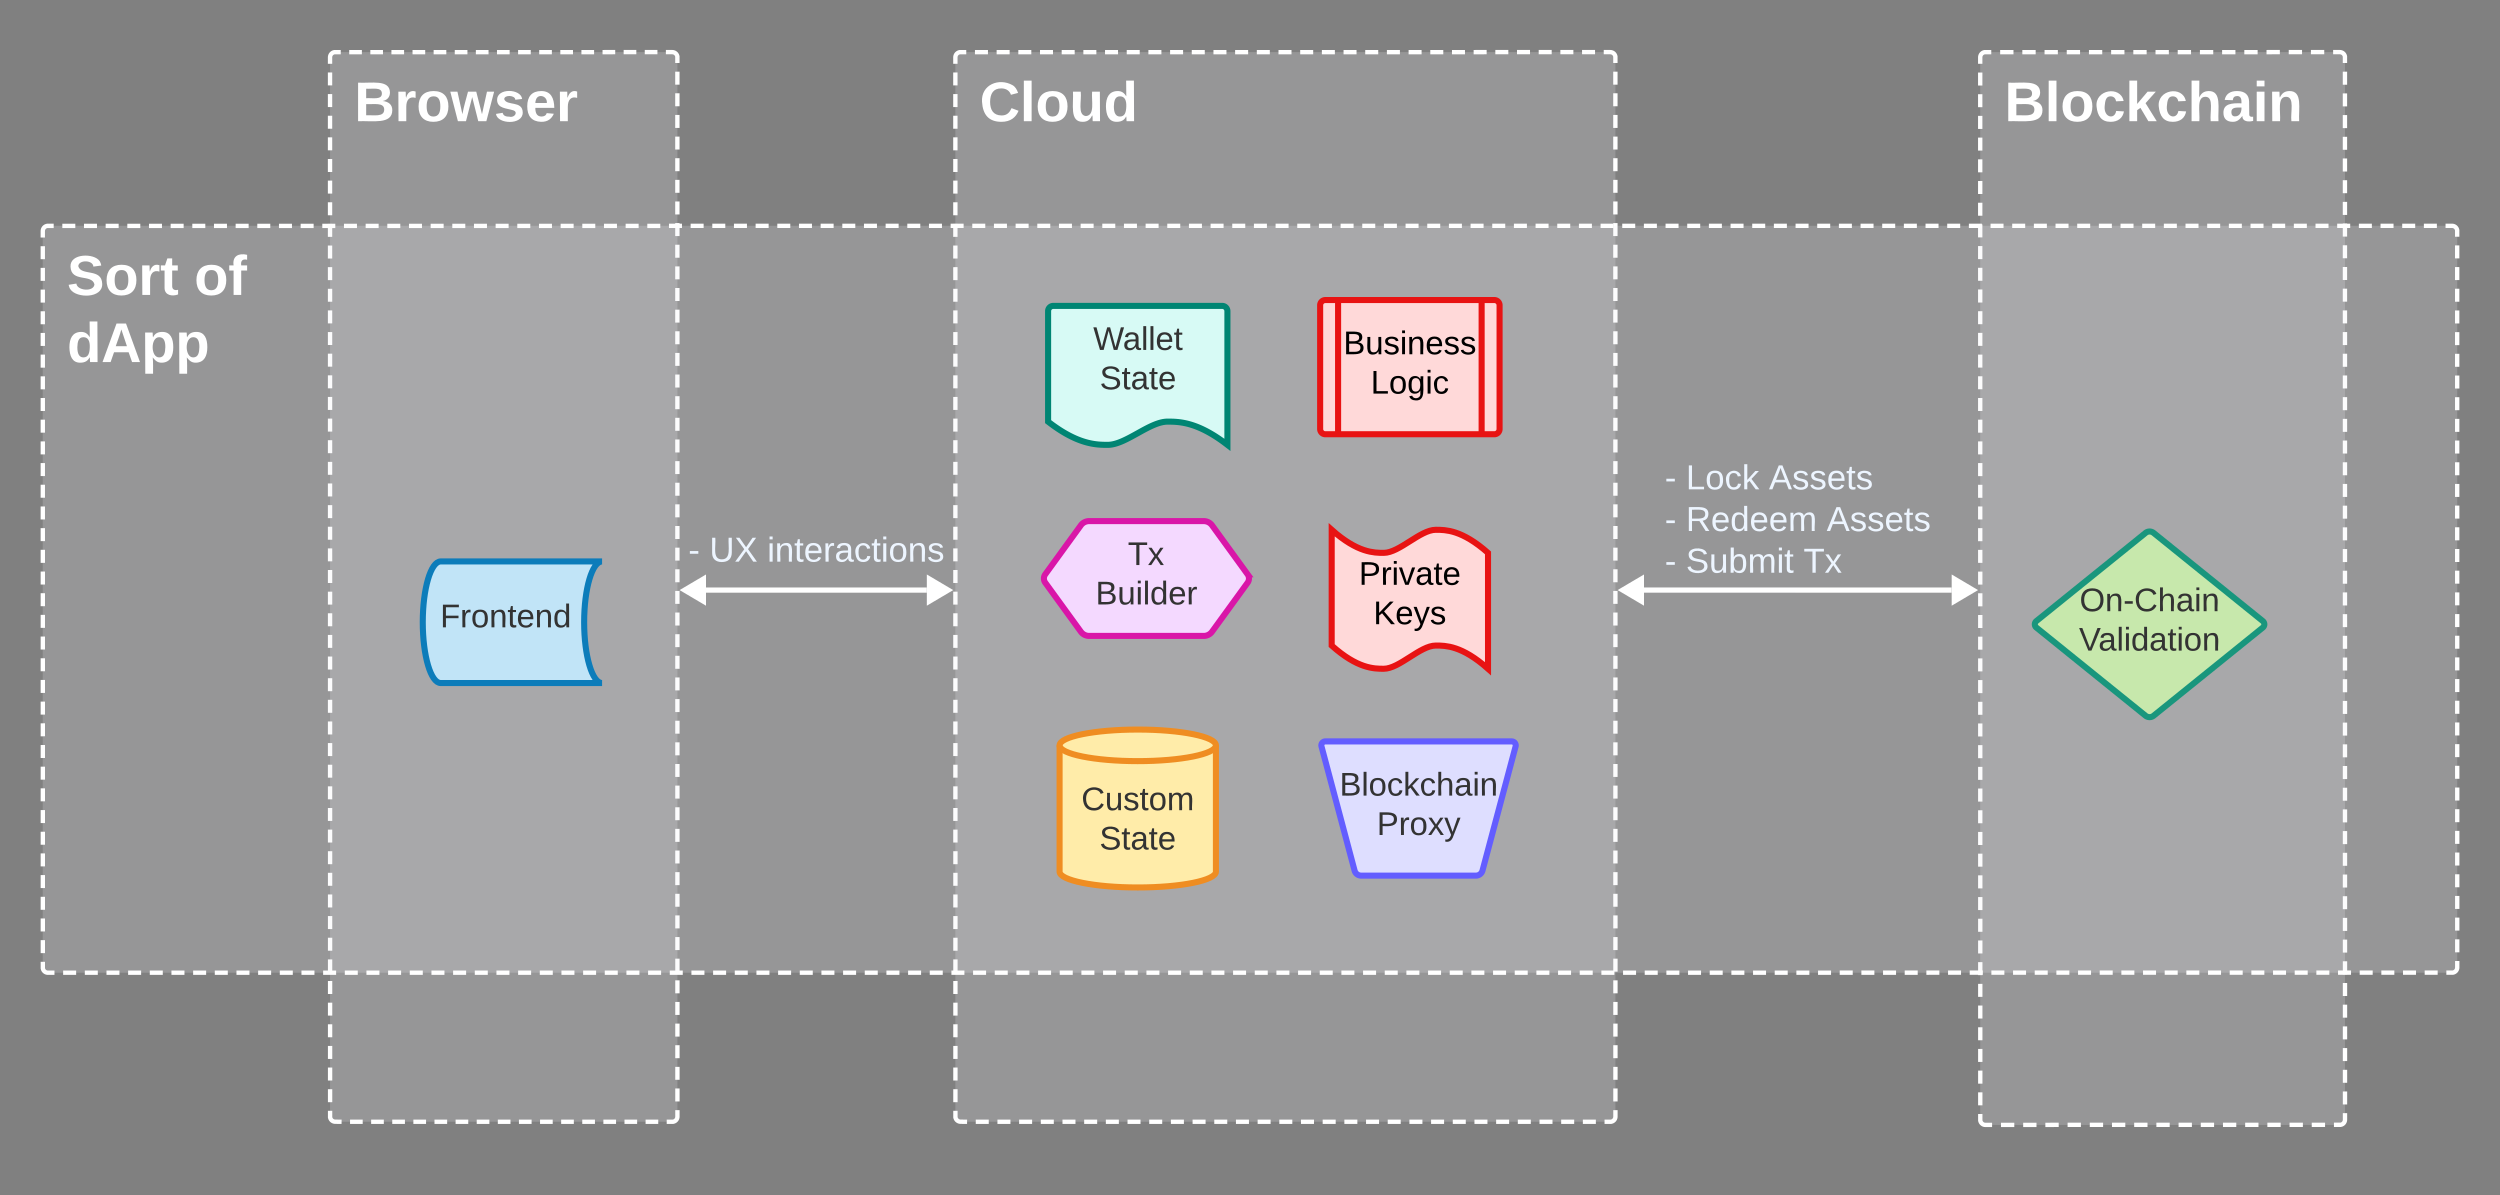 <svg xmlns="http://www.w3.org/2000/svg" xmlns:xlink="http://www.w3.org/1999/xlink" xmlns:lucid="lucid" width="2878.47" height="1376.24"><rect width="100%" height="100%" fill="#808080" stroke="none"/><g transform="translate(0 0)" lucid:page-tab-id="8CvfOi9f_WJ."><path d="M1100 66a6 6 0 0 1 6-6h748a6 6 0 0 1 6 6v1219.55a6 6 0 0 1-6 6h-748a6 6 0 0 1-6-6z" fill="#f2f3f5" fill-opacity=".2"/><path d="M1122.54 60.07h14.98m9.98 0h14.98m10 0h14.96m10 0h14.97m10 0h14.97m10 0h14.97m9.98 0h14.98m10-.02h14.97m9.98 0h14.98m10 0h14.97m9.98 0h14.98m10 0h14.97m9.98 0h15m9.98 0h14.98m9.98 0h14.98m10 0l14.96-.02m10 0h14.97m10 0h14.96m10 0h14.98m9.98 0h14.98m10 0h14.97m10 0h14.97m10 0h14.97m9.98 0l14.98-.02m10 0h14.97m9.98 0h14.98m10 0h14.97m9.98 0h14.98m10 0h14.96m10 0h7.48l.94.07.9.22.88.35.8.5.72.6.6.72.5.8.37.88.23.9v7.48m0 9.97v14.94m0 9.96v14.95m0 9.96v14.96m0 9.96v14.95m0 9.96v14.94m0 9.97v14.94m0 9.96v14.95m0 9.95v14.95m0 9.96v14.94m0 9.97v14.94m0 9.98v14.94m0 9.96v14.95m.02 9.96v14.94m0 9.96v14.94m0 9.97v14.95m0 9.96v14.96m0 9.96v14.95m0 9.96v14.95m0 9.96v14.94m0 9.97v14.94m0 9.95v14.95m0 9.96v14.95m0 9.97v14.94m0 9.98v14.94m0 9.97v14.93m0 9.96l.02 14.94m0 9.96v14.95m0 9.96v14.95m0 9.97v14.94m0 9.97v14.94m0 9.96v14.95m0 9.96v14.95m0 9.95v14.94m0 9.96v14.94m0 9.96v14.95m0 9.97v14.95m0 9.96v14.94m0 9.97v14.93m0 9.97l.02 14.94m0 9.96v14.95m0 9.96v14.96m0 9.96v14.94m0 9.97v14.94m0 9.97v14.94m0 9.96v14.95m0 9.95v14.95m0 9.96v14.94m0 9.97v14.94m0 9.97v7.48l-.07.94-.22.9-.35.87-.5.8-.6.72-.72.6-.8.5-.88.35-.9.22h-7.5m-10 0h-14.97m-9.98 0h-14.98m-10 0h-14.96m-10 0h-14.97m-10 0l-14.97.02m-10 0h-14.97m-9.98 0h-14.98m-10 0h-14.97m-9.98 0h-14.98m-10 0h-14.97m-9.98 0h-14.98m-10 0h-14.97m-9.98 0h-15m-9.98 0h-14.98m-9.98 0h-14.98m-10 0h-14.96m-10 0l-14.97.02m-10 0h-14.96m-10 0h-14.98m-9.98 0h-14.98m-10 0h-14.97m-10 0h-14.97m-10 0h-14.97m-9.98 0h-14.98m-10 0l-14.97.02m-9.98 0h-14.98m-10 0h-14.97m-9.98 0h-14.98m-10 0h-14.96m-10 0H1106l-.94-.07-.9-.22-.88-.36-.8-.5-.72-.6-.6-.73-.5-.8-.37-.87-.23-.9v-7.5m0-9.95v-14.94m0-9.96v-14.94m0-9.97v-14.94m0-9.97v-14.95m0-9.96v-14.95m0-9.96v-14.93m0-9.97v-14.94m0-9.97v-14.95m0-9.96v-14.96m0-9.96v-14.95m0-9.96v-14.94m0-9.97v-14.94m-.02-9.96V955.2m0-9.95V930.3m0-9.96V905.4m0-9.97V880.5m0-9.98v-14.94m0-9.96v-14.95m0-9.96v-14.94m0-9.96v-14.94m0-9.97v-14.95m0-9.97v-14.94m0-9.96v-14.95m0-9.96v-14.95m0-9.96v-14.94m0-9.97l-.02-14.94m0-9.95V606.5m0-9.96V581.6m0-9.97v-14.95m0-9.96v-14.94m0-9.97v-14.93m0-9.96v-14.94m0-9.96v-14.95m0-9.96v-14.95m0-9.97v-14.94m0-9.97v-14.94m0-9.96v-14.95m0-9.96V332.5m0-9.95l-.02-14.94m0-9.96V282.7m0-9.96V257.8m0-9.97v-14.95m0-9.96v-14.95m0-9.96v-14.93m0-9.97v-14.94m0-9.96v-14.95m0-9.96v-14.96m0-9.96V83.44m0-9.97V66l.07-.94.22-.9.35-.88.5-.8.6-.72.72-.6.8-.5.88-.37.9-.23h7.5" stroke="#fff" stroke-width="5" fill="none"/><use xlink:href="#a" transform="matrix(1,0,0,1,1128,88) translate(0 51.556)"/><path d="M2280 66a6 6 0 0 1 6-6h408a6 6 0 0 1 6 6v1223.2a6 6 0 0 1-6 6h-408a6 6 0 0 1-6-6z" fill="#f2f3f5" fill-opacity=".2"/><path d="M2302.95 60.07h15.34m10.2 0h15.35m10.22 0h15.33m10.23 0l15.33-.02m10.23 0h15.32m10.23 0h15.33m10.22 0h15.34m10.22 0h15.34m10.22-.02h15.34m10.22 0h15.34m10.22 0h15.33m10.23 0h15.33m10.23 0L2625 60m10.22 0h15.33m10.22 0h15.34m10.23 0h7.67l.94.07.9.22.88.35.8.5.72.6.6.72.5.8.37.88.23.9v7.5m0 10v15m0 9.98v15m0 9.98v15m0 10v14.98m0 10v15m0 9.98v15m0 9.98v15m0 9.98v15m0 10v14.98m0 10v14.98m0 10v14.98m0 10v14.98m.02 10v14.98m0 10v15m0 9.98v15m0 9.98v15m0 9.98v15m0 10v14.97m0 10v15m0 9.98v15m0 10v14.98m0 10v14.98m0 10v15m0 9.98v15m0 9.98v15m0 9.98l.02 15m0 10v14.97m0 10v15m0 9.98v15m0 9.98v15m0 9.98v15m0 10v15m0 9.98v15m0 9.98v15m0 9.98v15m0 9.98v15m0 10v14.98m0 10v14.98m0 10l.02 14.98m0 10v14.98m0 10v14.98m0 10v15m0 9.98v15m0 9.98v15m0 9.98v15m0 10v14.98m0 10v14.98m0 10v14.98m0 10v7.5l-.07.93-.22.9-.35.88-.5.8-.6.73-.72.6-.8.5-.88.36-.9.2h-7.68m-10.22.02h-15.34m-10.2 0h-15.35m-10.22 0h-15.33m-10.23 0h-15.33m-10.23.02h-15.32m-10.23 0h-15.33m-10.22 0h-15.34m-10.22 0h-15.34m-10.22 0l-15.34.02m-10.22 0h-15.34m-10.22 0h-15.33m-10.23 0h-15.33m-10.23 0H2355m-10.22.02h-15.33m-10.22 0h-15.34m-10.23 0H2286l-.94-.07-.9-.2-.88-.37-.8-.5-.72-.6-.6-.72-.5-.8-.37-.86-.23-.9v-7.5m0-10v-15m0-9.98v-15m0-10v-14.98m0-10v-14.98m0-10v-14.98m0-10v-14.98m0-10v-14.98m0-10v-15m0-9.98v-15m0-9.98v-15m0-9.98v-15m0-10v-14.97m-.02-10v-15m0-9.98v-15m0-9.98v-15m0-10v-14.98m0-10v-15m0-9.98v-15m0-9.98v-15m0-9.98v-15m0-9.98v-15m0-10v-14.98m0-10v-14.98m0-10v-14.98m0-10V658.1m0-10l-.02-14.98m0-10v-15m0-9.98v-15m0-9.98v-15m0-9.98v-15m0-10V508.2m0-10V483.2m0-10v-14.98m0-10v-14.98m0-10v-14.98m0-10v-15m0-9.98v-15m0-9.98v-15m0-9.98l-.02-15m0-10v-14.98m0-10v-14.98m0-10V233.4m0-10V208.4m0-10v-14.98m0-10v-15m0-9.98v-15m0-9.98v-15m0-9.98v-15m0-10V66l.07-.94.22-.9.35-.88.5-.8.6-.72.72-.6.8-.5.88-.37.9-.23h7.68" stroke="#fff" stroke-width="5" fill="none"/><use xlink:href="#b" transform="matrix(1,0,0,1,2308,88) translate(0 51.556)"/><path d="M380 66a6 6 0 0 1 6-6h388a6 6 0 0 1 6 6v1219.55a6 6 0 0 1-6 6H386a6 6 0 0 1-6-6z" fill="#f2f3f5" fill-opacity=".2"/><path d="M402.08 60.07h14.58m9.73 0h14.57m9.72 0h14.58m9.72 0l14.6-.02m9.7 0h14.6m9.72 0h14.6m9.7 0h14.6m9.72 0h14.58m9.73-.02h14.58m9.73 0h14.58m9.72 0h14.6m9.7 0h14.6m9.72 0l14.6-.02m9.7 0h14.6m9.72 0h14.58m9.73 0h7.3l.94.07.9.22.88.35.8.5.72.6.6.72.5.8.37.88.23.9v7.48m0 9.97v14.94m0 9.96v14.95m0 9.96v14.96m0 9.96v14.95m0 9.96v14.94m0 9.97v14.94m0 9.96v14.95m0 9.95v14.95m0 9.96v14.94m0 9.97v14.94m0 9.98v14.94m0 9.96v14.95m.02 9.96v14.94m0 9.96v14.94m0 9.97v14.95m0 9.96v14.96m0 9.96v14.95m0 9.96v14.95m0 9.96v14.94m0 9.97v14.94m0 9.95v14.95m0 9.96v14.95m0 9.97v14.94m0 9.98v14.94m0 9.97v14.93m0 9.96l.02 14.94m0 9.96v14.95m0 9.96v14.95m0 9.97v14.94m0 9.97v14.94m0 9.96v14.95m0 9.96v14.95m0 9.95v14.94m0 9.96v14.94m0 9.96v14.95m0 9.97v14.95m0 9.96v14.94m0 9.97v14.93m0 9.97l.02 14.94m0 9.96v14.95m0 9.96v14.96m0 9.96v14.94m0 9.97v14.94m0 9.97v14.94m0 9.96v14.95m0 9.95v14.95m0 9.96v14.94m0 9.97v14.94m0 9.97v7.48l-.07.94-.22.9-.35.87-.5.8-.6.72-.72.6-.8.5-.88.35-.9.22h-7.3m-9.73 0h-14.58m-9.73 0h-14.57m-9.72.02h-14.58m-9.72 0h-14.6m-9.7 0h-14.6m-9.72 0h-14.6m-9.7 0h-14.6m-9.72 0h-14.58m-9.73 0l-14.58.02m-9.73 0h-14.58m-9.72 0h-14.6m-9.7 0h-14.6m-9.72 0h-14.6m-9.7.02h-14.6m-9.72 0h-14.58m-9.73 0H386l-.94-.07-.9-.22-.88-.36-.8-.5-.72-.6-.6-.73-.5-.8-.37-.87-.23-.9v-7.5m0-9.95v-14.94m0-9.96v-14.94m0-9.97v-14.94m0-9.97v-14.95m0-9.96v-14.95m0-9.96v-14.93m0-9.97v-14.94m0-9.97v-14.95m0-9.96v-14.96m0-9.96v-14.95m0-9.96v-14.94m0-9.97v-14.94m-.02-9.96V955.2m0-9.95V930.3m0-9.96V905.4m0-9.97V880.5m0-9.98v-14.94m0-9.96v-14.95m0-9.96v-14.94m0-9.96v-14.94m0-9.97v-14.95m0-9.97v-14.94m0-9.96v-14.95m0-9.96v-14.95m0-9.96v-14.94m0-9.97l-.02-14.94m0-9.95V606.5m0-9.96V581.6m0-9.97v-14.95m0-9.96v-14.94m0-9.97v-14.93m0-9.96v-14.94m0-9.96v-14.95m0-9.96v-14.95m0-9.97v-14.94m0-9.97v-14.94m0-9.96v-14.95m0-9.96V332.5m0-9.95L380 307.6m0-9.96V282.7m0-9.96V257.8m0-9.97v-14.95m0-9.96v-14.95m0-9.96v-14.93m0-9.97v-14.94m0-9.96v-14.95m0-9.96v-14.96m0-9.96V83.44m0-9.97V66l.07-.94.22-.9.35-.88.5-.8.6-.72.72-.6.8-.5.88-.37.9-.23h7.3" stroke="#fff" stroke-width="5" fill="none"/><use xlink:href="#c" transform="matrix(1,0,0,1,408,88) translate(0 51.556)"/><path d="M49.23 266a6 6 0 0 1 6-6h2768a6 6 0 0 1 6 6v848a6 6 0 0 1-6 6h-2768a6 6 0 0 1-6-6z" fill="#f2f3f5" fill-opacity=".2"/><path d="M71.76 260.07h14.96m9.98 0h14.97m9.98 0h14.97m9.97 0h14.96m9.98 0h14.97m9.98 0h14.97m9.98 0h14.97m9.98 0h14.96m9.98 0h14.97m9.97 0h14.96m9.98 0h14.98m9.98 0h14.96m9.98 0h14.97m9.98 0H411m10 0h14.96m9.98 0h14.97m9.98 0h14.97m9.98 0h14.97m9.97 0h14.97m9.98 0h14.97m9.97 0h14.96m9.98 0h14.98m9.98 0h14.96m9.98 0h14.97m9.98 0h14.96m10 0h14.96m9.98 0h14.97m9.98 0h14.97m9.98-.02h14.97m9.97 0h14.97m9.98 0h14.97m9.96 0h14.97m9.98 0H885m9.98 0h14.96m9.98 0h14.97m9.98 0h14.96m10 0h14.96m9.98 0h14.96m9.98 0h14.97m9.98 0h14.97m9.97 0h14.97m9.98 0h14.97m9.96 0h14.97m9.98 0h14.98m9.97 0h14.97m9.98 0h14.97m9.98 0h14.96m10 0h14.96m9.98 0h14.96m9.98 0h14.97m9.98 0H1334m9.97 0h14.97m9.98 0h14.97m9.96 0h14.97m9.98 0h14.98m9.97 0h14.97m9.98 0h14.97m9.97 0h14.97m10-.02h14.96m9.98 0h14.96m9.98 0h14.97m9.98 0h14.96m9.97 0h14.97m9.98 0h14.96m9.98 0h14.97m9.98 0h14.98m9.97 0h14.97m9.98 0h14.97m9.97 0H1783m10 0h14.96m9.98 0h14.96m9.98 0h14.97m9.98 0h14.96m9.97 0h14.97m9.98 0h14.96m9.98 0h14.97m9.98 0h14.97m9.98 0h14.97m9.98 0h14.97m9.97 0h14.97m10 0h14.96m9.97 0h14.97m9.98 0h14.97m9.98 0h14.96m9.97 0h14.97m9.98 0h14.96m9.98 0h14.97m9.98 0h14.97m9.98-.02h14.97m9.98 0h14.96m9.98 0h14.97m10 0h14.96m9.97 0h14.97m9.98 0h14.97m9.97 0h14.97m9.97 0h14.97m9.98 0h14.96m9.98 0h14.97m9.98 0h14.97m9.98 0h14.97m9.98 0h14.96m9.98 0h14.97m10 0h14.95m9.98 0h14.97m9.98 0h14.97m9.97 0H2706m9.97 0h14.97m9.97 0h14.98m9.98 0h14.97m9.98 0h14.97m9.98 0h7.48l.94.07.92.22.86.35.8.5.72.6.6.72.5.8.36.88.22.9v7.5m0 10v14.97m0 10v14.97m0 9.98v14.98m0 10v14.97m0 9.98v15m0 9.98v14.98m.02 10v14.97m0 10v14.97m0 10v14.97m0 10v14.97m0 10v14.97m0 10v14.98m0 9.98v15m0 9.97v14.98m0 10v14.98m0 10l.02 14.97m0 10V697m0 10v14.97m0 9.98v14.98m0 10v14.97m0 10v14.97m0 9.98v15m0 9.97v14.98m0 10v14.97m0 10l.02 14.97m0 10v14.97m0 10v14.97m0 10v14.98m0 10v14.97m0 9.98v15m0 9.97v14.98m0 10v14.97m0 10v14.97m0 10v7.48l-.06.94-.22.9-.36.88-.5.8-.6.72-.72.6-.8.5-.87.37-.93.23h-7.48m-10 0h-14.96m-9.97 0h-14.97m-9.98 0h-14.97m-9.97 0h-14.97m-9.97 0h-14.97m-9.98 0h-14.96m-9.98 0h-14.97m-9.98 0h-14.97m-9.98 0h-14.97m-9.98 0h-14.96m-9.98 0h-14.97m-10 0h-14.96m-9.97 0h-14.97m-9.98 0h-14.97m-9.97 0h-14.97m-9.97 0h-14.97m-9.98 0h-14.96m-9.98 0h-14.97m-9.98 0h-14.97m-9.98 0h-14.97m-9.98 0h-14.96m-9.98 0h-14.97m-10 0h-14.95m-9.98 0H2218m-9.98 0h-14.97m-9.97 0h-14.97m-9.97 0h-14.97m-9.97 0h-14.98m-9.98.02h-14.97m-9.98 0h-14.97m-9.98 0h-14.97m-9.98 0h-14.96m-9.98 0h-14.97m-10 0h-14.95m-9.98 0h-14.97m-9.98 0h-14.96m-9.98 0h-14.97m-9.97 0h-14.97m-9.97 0h-14.98m-9.98 0h-14.97m-9.97 0h-14.97m-9.98 0h-14.97m-9.98 0h-14.96m-9.98 0h-14.97m-10 0h-14.95m-9.98 0h-14.97m-9.98 0h-14.96m-9.98 0h-14.97m-9.97 0h-14.96m-9.98 0h-14.98m-9.98 0h-14.97m-9.97 0h-14.97m-9.98 0h-14.97m-9.97 0h-14.96m-9.98 0h-14.97m-10 0h-14.95m-9.98 0h-14.97m-9.98 0h-14.96m-9.98.02h-14.97m-9.97 0h-14.96m-9.98 0H1295m-9.98 0h-14.96m-9.98 0h-14.97m-9.98 0h-14.97m-9.97 0h-14.96m-9.98 0h-14.97m-9.98 0h-14.97m-9.98 0h-14.97m-9.98 0h-14.96m-9.98 0h-14.97m-9.97 0h-14.96m-9.98 0h-14.98m-9.98 0h-14.96m-9.98 0h-14.97m-9.98 0h-14.97m-9.97 0h-14.96m-9.98 0H895.9m-9.98 0h-14.97m-9.98 0H846m-9.97 0h-14.97m-9.98 0H796.1m-9.97 0h-14.96m-9.98 0H746.2m-9.98 0h-14.96m-9.98 0h-14.97m-9.98 0H671.4m-10 0h-14.96m-9.98 0H621.5m-9.98.02h-14.97m-9.98 0H571.6m-9.97 0h-14.97m-9.98 0H521.7m-9.96 0h-14.97m-9.98 0H471.8m-9.98 0h-14.96m-9.98 0h-14.97m-9.98 0H397m-10 0h-14.96m-9.98 0H347.1m-9.98 0h-14.97m-9.98 0H297.2m-9.97 0h-14.97m-9.98 0H247.3m-9.96 0h-14.97m-9.98 0H197.4m-9.98 0h-14.96m-9.98 0h-14.97m-9.98 0H122.6m-10 0H97.65m-9.98 0H72.7m-9.98 0h-7.5l-.92-.07-.92-.22-.87-.35-.8-.5-.7-.6-.62-.72-.5-.8-.35-.88-.22-.9v-7.5m0-10v-14.97m0-10v-14.97m0-9.98v-14.98m0-10v-14.97m0-9.98v-15m0-9.98v-14.98m0-10v-14.97m0-10V907.7m0-10v-14.97m0-10v-14.97m0-10l-.02-14.97m0-10v-14.98m0-9.98v-15m0-9.97V757.9m0-10v-14.98m0-10v-14.97m0-10V683m0-10v-14.97m0-9.98v-14.98m0-10l-.02-14.97m0-10V583.1m0-9.98v-15m0-9.97v-14.98m0-10V508.2m0-10v-14.97m0-10v-14.97m0-10V433.3m0-10v-14.98m0-10l-.02-14.97m0-9.98v-15m0-9.97v-14.98m0-10v-14.97m0-10V283.5m0-10V266l.07-.94.23-.9.36-.88.48-.8.6-.72.73-.6.8-.5.88-.37.92-.23h7.48" stroke="#fff" stroke-width="5" fill="none"/><use xlink:href="#d" transform="matrix(1,0,0,1,77.234,288) translate(0 51.556)"/><use xlink:href="#e" transform="matrix(1,0,0,1,77.234,288) translate(146.432 51.556)"/><use xlink:href="#f" transform="matrix(1,0,0,1,77.234,288) translate(0 128.889)"/><path d="M693.23 646.44c-11.4 0-20.65 31.34-20.65 70s9.25 70 20.65 70H507.43c-11.42 0-20.66-31.34-20.66-70s9.24-70 20.65-70z" stroke="#0c7cba" stroke-width="7" fill="#c1e4f7"/><use xlink:href="#g" transform="matrix(1,0,0,1,491.771,651.436) translate(15.049 70.847)"/><path d="M1400 1003.64c0 10.04-40.3 18.18-90 18.18s-90-8.14-90-18.18V858.18c0-10.04 40.3-18.18 90-18.18s90 8.14 90 18.18z" stroke="#ef8d22" stroke-width="7" fill="#ffeca9"/><path d="M1400 858.18c0 10.04-40.3 18.18-90 18.18s-90-8.14-90-18.18" stroke="#ef8d22" stroke-width="7" fill="none"/><use xlink:href="#h" transform="matrix(1,0,0,1,1225,881.364) translate(20.043 51.472)"/><use xlink:href="#i" transform="matrix(1,0,0,1,1225,881.364) translate(40.926 96.806)"/><path d="M1520 351.47a6 6 0 0 1 6-6h194.6a6 6 0 0 1 6 6V494a6 6 0 0 1-6 6H1526a6 6 0 0 1-6-6z" stroke="#e81313" stroke-width="7" fill="#ffd9d9"/><path d="M1540.66 345.47V500m165.27-154.53V500" stroke="#e81313" stroke-width="7" fill="none"/><use xlink:href="#j" transform="matrix(1,0,0,1,1550.823,350.471) translate(-4.052 57.389)"/><use xlink:href="#k" transform="matrix(1,0,0,1,1550.823,350.471) translate(27.429 102.722)"/><path d="M1521.55 859.44a4.6 4.6 0 0 1 4.45-5.8h214.6a4.6 4.6 0 0 1 4.44 5.8l-38.12 142.94a7.8 7.8 0 0 1-7.54 5.8H1567.2a7.8 7.8 0 0 1-7.54-5.8z" stroke="#635dff" stroke-width="7" fill="#dedeff"/><use xlink:href="#l" transform="matrix(1,0,0,1,1525,858.647) translate(17.314 57.41)"/><use xlink:href="#m" transform="matrix(1,0,0,1,1525,858.647) translate(60.286 102.743)"/><path d="M1206.77 358.2a6 6 0 0 1 6-6h194.46a6 6 0 0 1 6 6v154c-34.48-26.73-55.95-26.73-68.96-26.73-20.64 0-48.1 26.72-68.75 26.72-12.8 0-34.48 0-68.75-26.73z" stroke="#008573" stroke-width="7" fill="#d7faf5"/><use xlink:href="#n" transform="matrix(1,0,0,1,1211.771,357.187) translate(46.87 45.722)"/><use xlink:href="#i" transform="matrix(1,0,0,1,1211.771,357.187) translate(54.426 91.056)"/><path d="M1244.47 604.85A11.77 11.77 0 0 1 1254 600h132a11.77 11.77 0 0 1 9.53 4.85l40.94 56.4a8.26 8.26 0 0 1 0 9.7l-40.94 56.38a11.77 11.77 0 0 1-9.53 4.86h-132a11.77 11.77 0 0 1-9.53-4.87l-40.94-56.38a8.26 8.26 0 0 1 0-9.7z" stroke="#d916a8" stroke-width="7" fill="#f4d9ff"/><use xlink:href="#o" transform="matrix(1,0,0,1,1205,605) translate(93.57 45.597)"/><use xlink:href="#p" transform="matrix(1,0,0,1,1205,605) translate(56.397 90.931)"/><path d="M812.88 679.42h254.25" stroke="#fff" stroke-width="6" fill="none"/><path d="M788.36 679.42l21.52-12.72v25.45zM1091.64 679.42l-21.5 12.72V666.7z" stroke="#fff" stroke-width="6" fill="#fff"/><use xlink:href="#q" transform="matrix(1,0,0,1,792.5,614.69) translate(0 32)"/><use xlink:href="#r" transform="matrix(1,0,0,1,792.5,614.69) translate(24.333 32)"/><use xlink:href="#s" transform="matrix(1,0,0,1,792.5,614.69) translate(90.889 32)"/><path d="M1892.88 679.4H2070v.02h177.13" stroke="#fff" stroke-width="6" fill="none"/><path d="M1868.36 679.4l21.52-12.7v25.44zM2271.64 679.42l-21.5 12.72V666.7z" stroke="#fff" stroke-width="6" fill="#fff"/><g><use xlink:href="#q" transform="matrix(1,0,0,1,1916.834,531.414) translate(0 32)"/><use xlink:href="#t" transform="matrix(1,0,0,1,1916.834,531.414) translate(24.333 32)"/><use xlink:href="#u" transform="matrix(1,0,0,1,1916.834,531.414) translate(119.889 32)"/><use xlink:href="#v" transform="matrix(1,0,0,1,1916.834,531.414) translate(0 80)"/><use xlink:href="#w" transform="matrix(1,0,0,1,1916.834,531.414) translate(24.333 80)"/><use xlink:href="#u" transform="matrix(1,0,0,1,1916.834,531.414) translate(186.333 80)"/><use xlink:href="#v" transform="matrix(1,0,0,1,1916.834,531.414) translate(0 128)"/><use xlink:href="#x" transform="matrix(1,0,0,1,1916.834,531.414) translate(24.333 128)"/><use xlink:href="#y" transform="matrix(1,0,0,1,1916.834,531.414) translate(159.667 128)"/></g><path d="M1533.3 610c29.87 26.56 48.77 26.56 59.93 26.56 18 0 41.94-26.56 59.94-26.56 11.34 0 30.06 0 60.12 26.56V770c-30.07-26.72-48.8-26.72-60.13-26.72-18 0-41.94 26.72-59.94 26.72-11.16 0-30.06 0-59.94-26.72z" stroke="#e81313" stroke-width="7" fill="#ffd9d9"/><g><use xlink:href="#z" transform="matrix(1,0,0,1,1538.293,615) translate(26.34 58.347)"/><use xlink:href="#A" transform="matrix(1,0,0,1,1538.293,615) translate(43.025 103.681)"/></g><path d="M2470.33 613.63a7.43 7.43 0 0 1 9.34 0l125.66 101.44a4.84 4.84 0 0 1 0 7.54l-125.66 101.45a7.43 7.43 0 0 1-9.34 0L2344.67 722.6a4.84 4.84 0 0 1 0-7.53z" stroke="#19967d" stroke-width="7" fill="#c7e8ac"/><g><use xlink:href="#B" transform="matrix(1,0,0,1,2345,614.863) translate(49.355 88.889)"/><use xlink:href="#C" transform="matrix(1,0,0,1,2345,614.863) translate(48.673 134.222)"/></g><defs><path fill="#fff" d="M67-125c0 53 21 87 73 88 37 1 54-22 65-47l45 17C233-25 199 4 140 4 58 4 20-42 15-125 8-235 124-281 211-232c18 10 29 29 36 50l-46 12c-8-25-30-41-62-41-52 0-71 34-72 86" id="D"/><path fill="#fff" d="M25 0v-261h50V0H25" id="E"/><path fill="#fff" d="M110-194c64 0 96 36 96 99 0 64-35 99-97 99-61 0-95-36-95-99 0-62 34-99 96-99zm-1 164c35 0 45-28 45-65 0-40-10-65-43-65-34 0-45 26-45 65 0 36 10 65 43 65" id="F"/><path fill="#fff" d="M85 4C-2 5 27-109 22-190h50c7 57-23 150 33 157 60-5 35-97 40-157h50l1 190h-47c-2-12 1-28-3-38-12 25-28 42-61 42" id="G"/><path fill="#fff" d="M88-194c31-1 46 15 58 34l-1-101h50l1 261h-48c-2-10 0-23-3-31C134-8 116 4 84 4 32 4 16-41 15-95c0-56 19-97 73-99zm17 164c33 0 40-30 41-66 1-37-9-64-41-64s-38 30-39 65c0 43 13 65 39 65" id="H"/><g id="a"><use transform="matrix(0.179,0,0,0.179,0,0)" xlink:href="#D"/><use transform="matrix(0.179,0,0,0.179,46.364,0)" xlink:href="#E"/><use transform="matrix(0.179,0,0,0.179,64.265,0)" xlink:href="#F"/><use transform="matrix(0.179,0,0,0.179,103.469,0)" xlink:href="#G"/><use transform="matrix(0.179,0,0,0.179,142.673,0)" xlink:href="#H"/></g><path fill="#fff" d="M182-130c37 4 62 22 62 59C244 23 116-4 24 0v-248c84 5 203-23 205 63 0 31-19 50-47 55zM76-148c40-3 101 13 101-30 0-44-60-28-101-31v61zm0 110c48-3 116 14 116-37 0-48-69-32-116-35v72" id="I"/><path fill="#fff" d="M190-63c-7 42-38 67-86 67-59 0-84-38-90-98-12-110 154-137 174-36l-49 2c-2-19-15-32-35-32-30 0-35 28-38 64-6 74 65 87 74 30" id="J"/><path fill="#fff" d="M147 0L96-86 75-71V0H25v-261h50v150l67-79h53l-66 74L201 0h-54" id="K"/><path fill="#fff" d="M114-157C55-157 80-60 75 0H25v-261h50l-1 109c12-26 28-41 61-42 86-1 58 113 63 194h-50c-7-57 23-157-34-157" id="L"/><path fill="#fff" d="M133-34C117-15 103 5 69 4 32 3 11-16 11-54c-1-60 55-63 116-61 1-26-3-47-28-47-18 1-26 9-28 27l-52-2c7-38 36-58 82-57s74 22 75 68l1 82c-1 14 12 18 25 15v27c-30 8-71 5-69-32zm-48 3c29 0 43-24 42-57-32 0-66-3-65 30 0 17 8 27 23 27" id="M"/><path fill="#fff" d="M25-224v-37h50v37H25zM25 0v-190h50V0H25" id="N"/><path fill="#fff" d="M135-194c87-1 58 113 63 194h-50c-7-57 23-157-34-157-59 0-34 97-39 157H25l-1-190h47c2 12-1 28 3 38 12-26 28-41 61-42" id="O"/><g id="b"><use transform="matrix(0.179,0,0,0.179,0,0)" xlink:href="#I"/><use transform="matrix(0.179,0,0,0.179,46.364,0)" xlink:href="#E"/><use transform="matrix(0.179,0,0,0.179,64.265,0)" xlink:href="#F"/><use transform="matrix(0.179,0,0,0.179,103.469,0)" xlink:href="#J"/><use transform="matrix(0.179,0,0,0.179,139.272,0)" xlink:href="#K"/><use transform="matrix(0.179,0,0,0.179,175.074,0)" xlink:href="#J"/><use transform="matrix(0.179,0,0,0.179,210.877,0)" xlink:href="#L"/><use transform="matrix(0.179,0,0,0.179,250.08,0)" xlink:href="#M"/><use transform="matrix(0.179,0,0,0.179,285.883,0)" xlink:href="#N"/><use transform="matrix(0.179,0,0,0.179,303.784,0)" xlink:href="#O"/></g><path fill="#fff" d="M135-150c-39-12-60 13-60 57V0H25l-1-190h47c2 13-1 29 3 40 6-28 27-53 61-41v41" id="P"/><path fill="#fff" d="M231 0h-52l-39-155L100 0H48L-1-190h46L77-45c9-52 24-97 36-145h53l37 145 32-145h46" id="Q"/><path fill="#fff" d="M137-138c1-29-70-34-71-4 15 46 118 7 119 86 1 83-164 76-172 9l43-7c4 19 20 25 44 25 33 8 57-30 24-41C81-84 22-81 20-136c-2-80 154-74 161-7" id="R"/><path fill="#fff" d="M185-48c-13 30-37 53-82 52C43 2 14-33 14-96s30-98 90-98c62 0 83 45 84 108H66c0 31 8 55 39 56 18 0 30-7 34-22zm-45-69c5-46-57-63-70-21-2 6-4 13-4 21h74" id="S"/><g id="c"><use transform="matrix(0.179,0,0,0.179,0,0)" xlink:href="#I"/><use transform="matrix(0.179,0,0,0.179,46.364,0)" xlink:href="#P"/><use transform="matrix(0.179,0,0,0.179,71.426,0)" xlink:href="#F"/><use transform="matrix(0.179,0,0,0.179,110.63,0)" xlink:href="#Q"/><use transform="matrix(0.179,0,0,0.179,160.753,0)" xlink:href="#R"/><use transform="matrix(0.179,0,0,0.179,196.556,0)" xlink:href="#S"/><use transform="matrix(0.179,0,0,0.179,232.358,0)" xlink:href="#P"/></g><path fill="#fff" d="M169-182c-1-43-94-46-97-3 18 66 151 10 154 114 3 95-165 93-204 36-6-8-10-19-12-30l50-8c3 46 112 56 116 5-17-69-150-10-154-114-4-87 153-88 188-35 5 8 8 18 10 28" id="T"/><path fill="#fff" d="M115-3C79 11 28 4 28-45v-112H4v-33h27l15-45h31v45h36v33H77v99c-1 23 16 31 38 25v30" id="U"/><g id="d"><use transform="matrix(0.179,0,0,0.179,0,0)" xlink:href="#T"/><use transform="matrix(0.179,0,0,0.179,42.963,0)" xlink:href="#F"/><use transform="matrix(0.179,0,0,0.179,82.167,0)" xlink:href="#P"/><use transform="matrix(0.179,0,0,0.179,107.228,0)" xlink:href="#U"/></g><path fill="#fff" d="M121-226c-27-7-43 5-38 36h38v33H83V0H34v-157H6v-33h28c-9-59 32-81 87-68v32" id="V"/><g id="e"><use transform="matrix(0.179,0,0,0.179,0,0)" xlink:href="#F"/><use transform="matrix(0.179,0,0,0.179,39.204,0)" xlink:href="#V"/></g><path fill="#fff" d="M199 0l-22-63H83L61 0H9l90-248h61L250 0h-51zm-33-102l-36-108c-10 38-24 72-36 108h72" id="W"/><path fill="#fff" d="M135-194c53 0 70 44 70 98 0 56-19 98-73 100-31 1-45-17-59-34 3 33 2 69 2 105H25l-1-265h48c2 10 0 23 3 31 11-24 29-35 60-35zM114-30c33 0 39-31 40-66 0-38-9-64-40-64-56 0-55 130 0 130" id="X"/><g id="f"><use transform="matrix(0.179,0,0,0.179,0,0)" xlink:href="#H"/><use transform="matrix(0.179,0,0,0.179,39.204,0)" xlink:href="#W"/><use transform="matrix(0.179,0,0,0.179,85.568,0)" xlink:href="#X"/><use transform="matrix(0.179,0,0,0.179,124.772,0)" xlink:href="#X"/></g><path fill="#333" d="M63-220v92h138v28H63V0H30v-248h175v28H63" id="Y"/><path fill="#333" d="M114-163C36-179 61-72 57 0H25l-1-190h30c1 12-1 29 2 39 6-27 23-49 58-41v29" id="Z"/><path fill="#333" d="M100-194c62-1 85 37 85 99 1 63-27 99-86 99S16-35 15-95c0-66 28-99 85-99zM99-20c44 1 53-31 53-75 0-43-8-75-51-75s-53 32-53 75 10 74 51 75" id="aa"/><path fill="#333" d="M117-194c89-4 53 116 60 194h-32v-121c0-31-8-49-39-48C34-167 62-67 57 0H25l-1-190h30c1 10-1 24 2 32 11-22 29-35 61-36" id="ab"/><path fill="#333" d="M59-47c-2 24 18 29 38 22v24C64 9 27 4 27-40v-127H5v-23h24l9-43h21v43h35v23H59v120" id="ac"/><path fill="#333" d="M100-194c63 0 86 42 84 106H49c0 40 14 67 53 68 26 1 43-12 49-29l28 8c-11 28-37 45-77 45C44 4 14-33 15-96c1-61 26-98 85-98zm52 81c6-60-76-77-97-28-3 7-6 17-6 28h103" id="ad"/><path fill="#333" d="M85-194c31 0 48 13 60 33l-1-100h32l1 261h-30c-2-10 0-23-3-31C134-8 116 4 85 4 32 4 16-35 15-94c0-66 23-100 70-100zm9 24c-40 0-46 34-46 75 0 40 6 74 45 74 42 0 51-32 51-76 0-42-9-74-50-73" id="ae"/><g id="g"><use transform="matrix(0.105,0,0,0.105,0,0)" xlink:href="#Y"/><use transform="matrix(0.105,0,0,0.105,22.981,0)" xlink:href="#Z"/><use transform="matrix(0.105,0,0,0.105,35.469,0)" xlink:href="#aa"/><use transform="matrix(0.105,0,0,0.105,56.457,0)" xlink:href="#ab"/><use transform="matrix(0.105,0,0,0.105,77.444,0)" xlink:href="#ac"/><use transform="matrix(0.105,0,0,0.105,87.938,0)" xlink:href="#ad"/><use transform="matrix(0.105,0,0,0.105,108.926,0)" xlink:href="#ab"/><use transform="matrix(0.105,0,0,0.105,129.914,0)" xlink:href="#ae"/></g><path fill="#333" d="M212-179c-10-28-35-45-73-45-59 0-87 40-87 99 0 60 29 101 89 101 43 0 62-24 78-52l27 14C228-24 195 4 139 4 59 4 22-46 18-125c-6-104 99-153 187-111 19 9 31 26 39 46" id="af"/><path fill="#333" d="M84 4C-5 8 30-112 23-190h32v120c0 31 7 50 39 49 72-2 45-101 50-169h31l1 190h-30c-1-10 1-25-2-33-11 22-28 36-60 37" id="ag"/><path fill="#333" d="M135-143c-3-34-86-38-87 0 15 53 115 12 119 90S17 21 10-45l28-5c4 36 97 45 98 0-10-56-113-15-118-90-4-57 82-63 122-42 12 7 21 19 24 35" id="ah"/><path fill="#333" d="M210-169c-67 3-38 105-44 169h-31v-121c0-29-5-50-35-48C34-165 62-65 56 0H25l-1-190h30c1 10-1 24 2 32 10-44 99-50 107 0 11-21 27-35 58-36 85-2 47 119 55 194h-31v-121c0-29-5-49-35-48" id="ai"/><g id="h"><use transform="matrix(0.105,0,0,0.105,0,0)" xlink:href="#af"/><use transform="matrix(0.105,0,0,0.105,27.179,0)" xlink:href="#ag"/><use transform="matrix(0.105,0,0,0.105,48.167,0)" xlink:href="#ah"/><use transform="matrix(0.105,0,0,0.105,67.056,0)" xlink:href="#ac"/><use transform="matrix(0.105,0,0,0.105,77.549,0)" xlink:href="#aa"/><use transform="matrix(0.105,0,0,0.105,98.537,0)" xlink:href="#ai"/></g><path fill="#333" d="M185-189c-5-48-123-54-124 2 14 75 158 14 163 119 3 78-121 87-175 55-17-10-28-26-33-46l33-7c5 56 141 63 141-1 0-78-155-14-162-118-5-82 145-84 179-34 5 7 8 16 11 25" id="aj"/><path fill="#333" d="M141-36C126-15 110 5 73 4 37 3 15-17 15-53c-1-64 63-63 125-63 3-35-9-54-41-54-24 1-41 7-42 31l-33-3c5-37 33-52 76-52 45 0 72 20 72 64v82c-1 20 7 32 28 27v20c-31 9-61-2-59-35zM48-53c0 20 12 33 32 33 41-3 63-29 60-74-43 2-92-5-92 41" id="ak"/><g id="i"><use transform="matrix(0.105,0,0,0.105,0,0)" xlink:href="#aj"/><use transform="matrix(0.105,0,0,0.105,25.185,0)" xlink:href="#ac"/><use transform="matrix(0.105,0,0,0.105,35.679,0)" xlink:href="#ak"/><use transform="matrix(0.105,0,0,0.105,56.667,0)" xlink:href="#ac"/><use transform="matrix(0.105,0,0,0.105,67.16,0)" xlink:href="#ad"/></g><path d="M160-131c35 5 61 23 61 61C221 17 115-2 30 0v-248c76 3 177-17 177 60 0 33-19 50-47 57zm-97-11c50-1 110 9 110-42 0-47-63-36-110-37v79zm0 115c55-2 124 14 124-45 0-56-70-42-124-44v89" id="al"/><path d="M84 4C-5 8 30-112 23-190h32v120c0 31 7 50 39 49 72-2 45-101 50-169h31l1 190h-30c-1-10 1-25-2-33-11 22-28 36-60 37" id="am"/><path d="M135-143c-3-34-86-38-87 0 15 53 115 12 119 90S17 21 10-45l28-5c4 36 97 45 98 0-10-56-113-15-118-90-4-57 82-63 122-42 12 7 21 19 24 35" id="an"/><path d="M24-231v-30h32v30H24zM24 0v-190h32V0H24" id="ao"/><path d="M117-194c89-4 53 116 60 194h-32v-121c0-31-8-49-39-48C34-167 62-67 57 0H25l-1-190h30c1 10-1 24 2 32 11-22 29-35 61-36" id="ap"/><path d="M100-194c63 0 86 42 84 106H49c0 40 14 67 53 68 26 1 43-12 49-29l28 8c-11 28-37 45-77 45C44 4 14-33 15-96c1-61 26-98 85-98zm52 81c6-60-76-77-97-28-3 7-6 17-6 28h103" id="aq"/><g id="j"><use transform="matrix(0.105,0,0,0.105,0,0)" xlink:href="#al"/><use transform="matrix(0.105,0,0,0.105,25.185,0)" xlink:href="#am"/><use transform="matrix(0.105,0,0,0.105,46.173,0)" xlink:href="#an"/><use transform="matrix(0.105,0,0,0.105,65.062,0)" xlink:href="#ao"/><use transform="matrix(0.105,0,0,0.105,73.352,0)" xlink:href="#ap"/><use transform="matrix(0.105,0,0,0.105,94.34,0)" xlink:href="#aq"/><use transform="matrix(0.105,0,0,0.105,115.327,0)" xlink:href="#an"/><use transform="matrix(0.105,0,0,0.105,134.216,0)" xlink:href="#an"/></g><path d="M30 0v-248h33v221h125V0H30" id="ar"/><path d="M100-194c62-1 85 37 85 99 1 63-27 99-86 99S16-35 15-95c0-66 28-99 85-99zM99-20c44 1 53-31 53-75 0-43-8-75-51-75s-53 32-53 75 10 74 51 75" id="as"/><path d="M177-190C167-65 218 103 67 71c-23-6-38-20-44-43l32-5c15 47 100 32 89-28v-30C133-14 115 1 83 1 29 1 15-40 15-95c0-56 16-97 71-98 29-1 48 16 59 35 1-10 0-23 2-32h30zM94-22c36 0 50-32 50-73 0-42-14-75-50-75-39 0-46 34-46 75s6 73 46 73" id="at"/><path d="M96-169c-40 0-48 33-48 73s9 75 48 75c24 0 41-14 43-38l32 2c-6 37-31 61-74 61-59 0-76-41-82-99-10-93 101-131 147-64 4 7 5 14 7 22l-32 3c-4-21-16-35-41-35" id="au"/><g id="k"><use transform="matrix(0.105,0,0,0.105,0,0)" xlink:href="#ar"/><use transform="matrix(0.105,0,0,0.105,20.988,0)" xlink:href="#as"/><use transform="matrix(0.105,0,0,0.105,41.975,0)" xlink:href="#at"/><use transform="matrix(0.105,0,0,0.105,62.963,0)" xlink:href="#ao"/><use transform="matrix(0.105,0,0,0.105,71.253,0)" xlink:href="#au"/></g><path fill="#333" d="M160-131c35 5 61 23 61 61C221 17 115-2 30 0v-248c76 3 177-17 177 60 0 33-19 50-47 57zm-97-11c50-1 110 9 110-42 0-47-63-36-110-37v79zm0 115c55-2 124 14 124-45 0-56-70-42-124-44v89" id="av"/><path fill="#333" d="M24 0v-261h32V0H24" id="aw"/><path fill="#333" d="M96-169c-40 0-48 33-48 73s9 75 48 75c24 0 41-14 43-38l32 2c-6 37-31 61-74 61-59 0-76-41-82-99-10-93 101-131 147-64 4 7 5 14 7 22l-32 3c-4-21-16-35-41-35" id="ax"/><path fill="#333" d="M143 0L79-87 56-68V0H24v-261h32v163l83-92h37l-77 82L181 0h-38" id="ay"/><path fill="#333" d="M106-169C34-169 62-67 57 0H25v-261h32l-1 103c12-21 28-36 61-36 89 0 53 116 60 194h-32v-121c2-32-8-49-39-48" id="az"/><path fill="#333" d="M24-231v-30h32v30H24zM24 0v-190h32V0H24" id="aA"/><g id="l"><use transform="matrix(0.105,0,0,0.105,0,0)" xlink:href="#av"/><use transform="matrix(0.105,0,0,0.105,25.185,0)" xlink:href="#aw"/><use transform="matrix(0.105,0,0,0.105,33.475,0)" xlink:href="#aa"/><use transform="matrix(0.105,0,0,0.105,54.463,0)" xlink:href="#ax"/><use transform="matrix(0.105,0,0,0.105,73.352,0)" xlink:href="#ay"/><use transform="matrix(0.105,0,0,0.105,92.241,0)" xlink:href="#ax"/><use transform="matrix(0.105,0,0,0.105,111.13,0)" xlink:href="#az"/><use transform="matrix(0.105,0,0,0.105,132.117,0)" xlink:href="#ak"/><use transform="matrix(0.105,0,0,0.105,153.105,0)" xlink:href="#aA"/><use transform="matrix(0.105,0,0,0.105,161.395,0)" xlink:href="#ab"/></g><path fill="#333" d="M30-248c87 1 191-15 191 75 0 78-77 80-158 76V0H30v-248zm33 125c57 0 124 11 124-50 0-59-68-47-124-48v98" id="aB"/><path fill="#333" d="M141 0L90-78 38 0H4l68-98-65-92h35l48 74 47-74h35l-64 92 68 98h-35" id="aC"/><path fill="#333" d="M179-190L93 31C79 59 56 82 12 73V49c39 6 53-20 64-50L1-190h34L92-34l54-156h33" id="aD"/><g id="m"><use transform="matrix(0.105,0,0,0.105,0,0)" xlink:href="#aB"/><use transform="matrix(0.105,0,0,0.105,25.185,0)" xlink:href="#Z"/><use transform="matrix(0.105,0,0,0.105,37.673,0)" xlink:href="#aa"/><use transform="matrix(0.105,0,0,0.105,58.66,0)" xlink:href="#aC"/><use transform="matrix(0.105,0,0,0.105,77.549,0)" xlink:href="#aD"/></g><path fill="#333" d="M266 0h-40l-56-210L115 0H75L2-248h35L96-30l15-64 43-154h32l59 218 59-218h35" id="aE"/><g id="n"><use transform="matrix(0.105,0,0,0.105,0,0)" xlink:href="#aE"/><use transform="matrix(0.105,0,0,0.105,34.21,0)" xlink:href="#ak"/><use transform="matrix(0.105,0,0,0.105,55.198,0)" xlink:href="#aw"/><use transform="matrix(0.105,0,0,0.105,63.488,0)" xlink:href="#aw"/><use transform="matrix(0.105,0,0,0.105,71.778,0)" xlink:href="#ad"/><use transform="matrix(0.105,0,0,0.105,92.765,0)" xlink:href="#ac"/></g><path fill="#333" d="M127-220V0H93v-220H8v-28h204v28h-85" id="aF"/><g id="o"><use transform="matrix(0.105,0,0,0.105,0,0)" xlink:href="#aF"/><use transform="matrix(0.105,0,0,0.105,22.981,0)" xlink:href="#aC"/></g><g id="p"><use transform="matrix(0.105,0,0,0.105,0,0)" xlink:href="#av"/><use transform="matrix(0.105,0,0,0.105,25.185,0)" xlink:href="#ag"/><use transform="matrix(0.105,0,0,0.105,46.173,0)" xlink:href="#aA"/><use transform="matrix(0.105,0,0,0.105,54.463,0)" xlink:href="#aw"/><use transform="matrix(0.105,0,0,0.105,62.753,0)" xlink:href="#ae"/><use transform="matrix(0.105,0,0,0.105,83.741,0)" xlink:href="#ad"/><use transform="matrix(0.105,0,0,0.105,104.728,0)" xlink:href="#Z"/></g><path fill="#edf5ff" d="M16-82v-28h88v28H16" id="aG"/><use transform="matrix(0.111,0,0,0.111,0,0)" xlink:href="#aG" id="q"/><path fill="#edf5ff" d="M232-93c-1 65-40 97-104 97C67 4 28-28 28-90v-158h33c8 89-33 224 67 224 102 0 64-133 71-224h33v155" id="aH"/><path fill="#edf5ff" d="M195 0l-74-108L45 0H8l94-129-87-119h37l69 98 67-98h37l-84 118L233 0h-38" id="aI"/><g id="r"><use transform="matrix(0.111,0,0,0.111,0,0)" xlink:href="#aH"/><use transform="matrix(0.111,0,0,0.111,28.778,0)" xlink:href="#aI"/></g><path fill="#edf5ff" d="M24-231v-30h32v30H24zM24 0v-190h32V0H24" id="aJ"/><path fill="#edf5ff" d="M117-194c89-4 53 116 60 194h-32v-121c0-31-8-49-39-48C34-167 62-67 57 0H25l-1-190h30c1 10-1 24 2 32 11-22 29-35 61-36" id="aK"/><path fill="#edf5ff" d="M59-47c-2 24 18 29 38 22v24C64 9 27 4 27-40v-127H5v-23h24l9-43h21v43h35v23H59v120" id="aL"/><path fill="#edf5ff" d="M100-194c63 0 86 42 84 106H49c0 40 14 67 53 68 26 1 43-12 49-29l28 8c-11 28-37 45-77 45C44 4 14-33 15-96c1-61 26-98 85-98zm52 81c6-60-76-77-97-28-3 7-6 17-6 28h103" id="aM"/><path fill="#edf5ff" d="M114-163C36-179 61-72 57 0H25l-1-190h30c1 12-1 29 2 39 6-27 23-49 58-41v29" id="aN"/><path fill="#edf5ff" d="M141-36C126-15 110 5 73 4 37 3 15-17 15-53c-1-64 63-63 125-63 3-35-9-54-41-54-24 1-41 7-42 31l-33-3c5-37 33-52 76-52 45 0 72 20 72 64v82c-1 20 7 32 28 27v20c-31 9-61-2-59-35zM48-53c0 20 12 33 32 33 41-3 63-29 60-74-43 2-92-5-92 41" id="aO"/><path fill="#edf5ff" d="M96-169c-40 0-48 33-48 73s9 75 48 75c24 0 41-14 43-38l32 2c-6 37-31 61-74 61-59 0-76-41-82-99-10-93 101-131 147-64 4 7 5 14 7 22l-32 3c-4-21-16-35-41-35" id="aP"/><path fill="#edf5ff" d="M100-194c62-1 85 37 85 99 1 63-27 99-86 99S16-35 15-95c0-66 28-99 85-99zM99-20c44 1 53-31 53-75 0-43-8-75-51-75s-53 32-53 75 10 74 51 75" id="aQ"/><path fill="#edf5ff" d="M135-143c-3-34-86-38-87 0 15 53 115 12 119 90S17 21 10-45l28-5c4 36 97 45 98 0-10-56-113-15-118-90-4-57 82-63 122-42 12 7 21 19 24 35" id="aR"/><g id="s"><use transform="matrix(0.111,0,0,0.111,0,0)" xlink:href="#aJ"/><use transform="matrix(0.111,0,0,0.111,8.778,0)" xlink:href="#aK"/><use transform="matrix(0.111,0,0,0.111,31,0)" xlink:href="#aL"/><use transform="matrix(0.111,0,0,0.111,42.111,0)" xlink:href="#aM"/><use transform="matrix(0.111,0,0,0.111,64.333,0)" xlink:href="#aN"/><use transform="matrix(0.111,0,0,0.111,77.556,0)" xlink:href="#aO"/><use transform="matrix(0.111,0,0,0.111,99.778,0)" xlink:href="#aP"/><use transform="matrix(0.111,0,0,0.111,119.778,0)" xlink:href="#aL"/><use transform="matrix(0.111,0,0,0.111,130.889,0)" xlink:href="#aJ"/><use transform="matrix(0.111,0,0,0.111,139.667,0)" xlink:href="#aQ"/><use transform="matrix(0.111,0,0,0.111,161.889,0)" xlink:href="#aK"/><use transform="matrix(0.111,0,0,0.111,184.111,0)" xlink:href="#aR"/></g><path fill="#edf5ff" d="M30 0v-248h33v221h125V0H30" id="aS"/><path fill="#edf5ff" d="M143 0L79-87 56-68V0H24v-261h32v163l83-92h37l-77 82L181 0h-38" id="aT"/><g id="t"><use transform="matrix(0.111,0,0,0.111,0,0)" xlink:href="#aS"/><use transform="matrix(0.111,0,0,0.111,22.222,0)" xlink:href="#aQ"/><use transform="matrix(0.111,0,0,0.111,44.444,0)" xlink:href="#aP"/><use transform="matrix(0.111,0,0,0.111,64.444,0)" xlink:href="#aT"/></g><path fill="#edf5ff" d="M205 0l-28-72H64L36 0H1l101-248h38L239 0h-34zm-38-99l-47-123c-12 45-31 82-46 123h93" id="aU"/><g id="u"><use transform="matrix(0.111,0,0,0.111,0,0)" xlink:href="#aU"/><use transform="matrix(0.111,0,0,0.111,26.667,0)" xlink:href="#aR"/><use transform="matrix(0.111,0,0,0.111,46.667,0)" xlink:href="#aR"/><use transform="matrix(0.111,0,0,0.111,66.667,0)" xlink:href="#aM"/><use transform="matrix(0.111,0,0,0.111,88.889,0)" xlink:href="#aL"/><use transform="matrix(0.111,0,0,0.111,100,0)" xlink:href="#aR"/></g><use transform="matrix(0.111,0,0,0.111,0,0)" xlink:href="#aG" id="v"/><path fill="#edf5ff" d="M233-177c-1 41-23 64-60 70L243 0h-38l-65-103H63V0H30v-248c88 3 205-21 203 71zM63-129c60-2 137 13 137-47 0-61-80-42-137-45v92" id="aV"/><path fill="#edf5ff" d="M85-194c31 0 48 13 60 33l-1-100h32l1 261h-30c-2-10 0-23-3-31C134-8 116 4 85 4 32 4 16-35 15-94c0-66 23-100 70-100zm9 24c-40 0-46 34-46 75 0 40 6 74 45 74 42 0 51-32 51-76 0-42-9-74-50-73" id="aW"/><path fill="#edf5ff" d="M210-169c-67 3-38 105-44 169h-31v-121c0-29-5-50-35-48C34-165 62-65 56 0H25l-1-190h30c1 10-1 24 2 32 10-44 99-50 107 0 11-21 27-35 58-36 85-2 47 119 55 194h-31v-121c0-29-5-49-35-48" id="aX"/><g id="w"><use transform="matrix(0.111,0,0,0.111,0,0)" xlink:href="#aV"/><use transform="matrix(0.111,0,0,0.111,28.778,0)" xlink:href="#aM"/><use transform="matrix(0.111,0,0,0.111,51,0)" xlink:href="#aW"/><use transform="matrix(0.111,0,0,0.111,73.222,0)" xlink:href="#aM"/><use transform="matrix(0.111,0,0,0.111,95.444,0)" xlink:href="#aM"/><use transform="matrix(0.111,0,0,0.111,117.667,0)" xlink:href="#aX"/></g><path fill="#edf5ff" d="M185-189c-5-48-123-54-124 2 14 75 158 14 163 119 3 78-121 87-175 55-17-10-28-26-33-46l33-7c5 56 141 63 141-1 0-78-155-14-162-118-5-82 145-84 179-34 5 7 8 16 11 25" id="aY"/><path fill="#edf5ff" d="M84 4C-5 8 30-112 23-190h32v120c0 31 7 50 39 49 72-2 45-101 50-169h31l1 190h-30c-1-10 1-25-2-33-11 22-28 36-60 37" id="aZ"/><path fill="#edf5ff" d="M115-194c53 0 69 39 70 98 0 66-23 100-70 100C84 3 66-7 56-30L54 0H23l1-261h32v101c10-23 28-34 59-34zm-8 174c40 0 45-34 45-75 0-40-5-75-45-74-42 0-51 32-51 76 0 43 10 73 51 73" id="ba"/><g id="x"><use transform="matrix(0.111,0,0,0.111,0,0)" xlink:href="#aY"/><use transform="matrix(0.111,0,0,0.111,26.667,0)" xlink:href="#aZ"/><use transform="matrix(0.111,0,0,0.111,48.889,0)" xlink:href="#ba"/><use transform="matrix(0.111,0,0,0.111,71.111,0)" xlink:href="#aX"/><use transform="matrix(0.111,0,0,0.111,104.333,0)" xlink:href="#aJ"/><use transform="matrix(0.111,0,0,0.111,113.111,0)" xlink:href="#aL"/></g><path fill="#edf5ff" d="M127-220V0H93v-220H8v-28h204v28h-85" id="bb"/><path fill="#edf5ff" d="M141 0L90-78 38 0H4l68-98-65-92h35l48 74 47-74h35l-64 92 68 98h-35" id="bc"/><g id="y"><use transform="matrix(0.111,0,0,0.111,0,0)" xlink:href="#bb"/><use transform="matrix(0.111,0,0,0.111,24.333,0)" xlink:href="#bc"/></g><path d="M30-248c87 1 191-15 191 75 0 78-77 80-158 76V0H30v-248zm33 125c57 0 124 11 124-50 0-59-68-47-124-48v98" id="bd"/><path d="M114-163C36-179 61-72 57 0H25l-1-190h30c1 12-1 29 2 39 6-27 23-49 58-41v29" id="be"/><path d="M108 0H70L1-190h34L89-25l56-165h34" id="bf"/><path d="M141-36C126-15 110 5 73 4 37 3 15-17 15-53c-1-64 63-63 125-63 3-35-9-54-41-54-24 1-41 7-42 31l-33-3c5-37 33-52 76-52 45 0 72 20 72 64v82c-1 20 7 32 28 27v20c-31 9-61-2-59-35zM48-53c0 20 12 33 32 33 41-3 63-29 60-74-43 2-92-5-92 41" id="bg"/><path d="M59-47c-2 24 18 29 38 22v24C64 9 27 4 27-40v-127H5v-23h24l9-43h21v43h35v23H59v120" id="bh"/><g id="z"><use transform="matrix(0.105,0,0,0.105,0,0)" xlink:href="#bd"/><use transform="matrix(0.105,0,0,0.105,25.185,0)" xlink:href="#be"/><use transform="matrix(0.105,0,0,0.105,37.673,0)" xlink:href="#ao"/><use transform="matrix(0.105,0,0,0.105,45.963,0)" xlink:href="#bf"/><use transform="matrix(0.105,0,0,0.105,64.852,0)" xlink:href="#bg"/><use transform="matrix(0.105,0,0,0.105,85.84,0)" xlink:href="#bh"/><use transform="matrix(0.105,0,0,0.105,96.333,0)" xlink:href="#aq"/></g><path d="M194 0L95-120 63-95V0H30v-248h33v124l119-124h40L117-140 236 0h-42" id="bi"/><path d="M179-190L93 31C79 59 56 82 12 73V49c39 6 53-20 64-50L1-190h34L92-34l54-156h33" id="bj"/><g id="A"><use transform="matrix(0.105,0,0,0.105,0,0)" xlink:href="#bi"/><use transform="matrix(0.105,0,0,0.105,25.185,0)" xlink:href="#aq"/><use transform="matrix(0.105,0,0,0.105,46.173,0)" xlink:href="#bj"/><use transform="matrix(0.105,0,0,0.105,65.062,0)" xlink:href="#an"/></g><path fill="#333" d="M140-251c81 0 123 46 123 126C263-46 219 4 140 4 59 4 17-45 17-125s42-126 123-126zm0 227c63 0 89-41 89-101s-29-99-89-99c-61 0-89 39-89 99S79-25 140-24" id="bk"/><path fill="#333" d="M16-82v-28h88v28H16" id="bl"/><g id="B"><use transform="matrix(0.105,0,0,0.105,0,0)" xlink:href="#bk"/><use transform="matrix(0.105,0,0,0.105,29.383,0)" xlink:href="#ab"/><use transform="matrix(0.105,0,0,0.105,50.37,0)" xlink:href="#bl"/><use transform="matrix(0.105,0,0,0.105,62.858,0)" xlink:href="#af"/><use transform="matrix(0.105,0,0,0.105,90.037,0)" xlink:href="#az"/><use transform="matrix(0.105,0,0,0.105,111.025,0)" xlink:href="#ak"/><use transform="matrix(0.105,0,0,0.105,132.012,0)" xlink:href="#aA"/><use transform="matrix(0.105,0,0,0.105,140.302,0)" xlink:href="#ab"/></g><path fill="#333" d="M137 0h-34L2-248h35l83 218 83-218h36" id="bm"/><g id="C"><use transform="matrix(0.105,0,0,0.105,0,0)" xlink:href="#bm"/><use transform="matrix(0.105,0,0,0.105,22.352,0)" xlink:href="#ak"/><use transform="matrix(0.105,0,0,0.105,43.34,0)" xlink:href="#aw"/><use transform="matrix(0.105,0,0,0.105,51.63,0)" xlink:href="#aA"/><use transform="matrix(0.105,0,0,0.105,59.92,0)" xlink:href="#ae"/><use transform="matrix(0.105,0,0,0.105,80.907,0)" xlink:href="#ak"/><use transform="matrix(0.105,0,0,0.105,101.895,0)" xlink:href="#ac"/><use transform="matrix(0.105,0,0,0.105,112.389,0)" xlink:href="#aA"/><use transform="matrix(0.105,0,0,0.105,120.679,0)" xlink:href="#aa"/><use transform="matrix(0.105,0,0,0.105,141.667,0)" xlink:href="#ab"/></g></defs></g></svg>